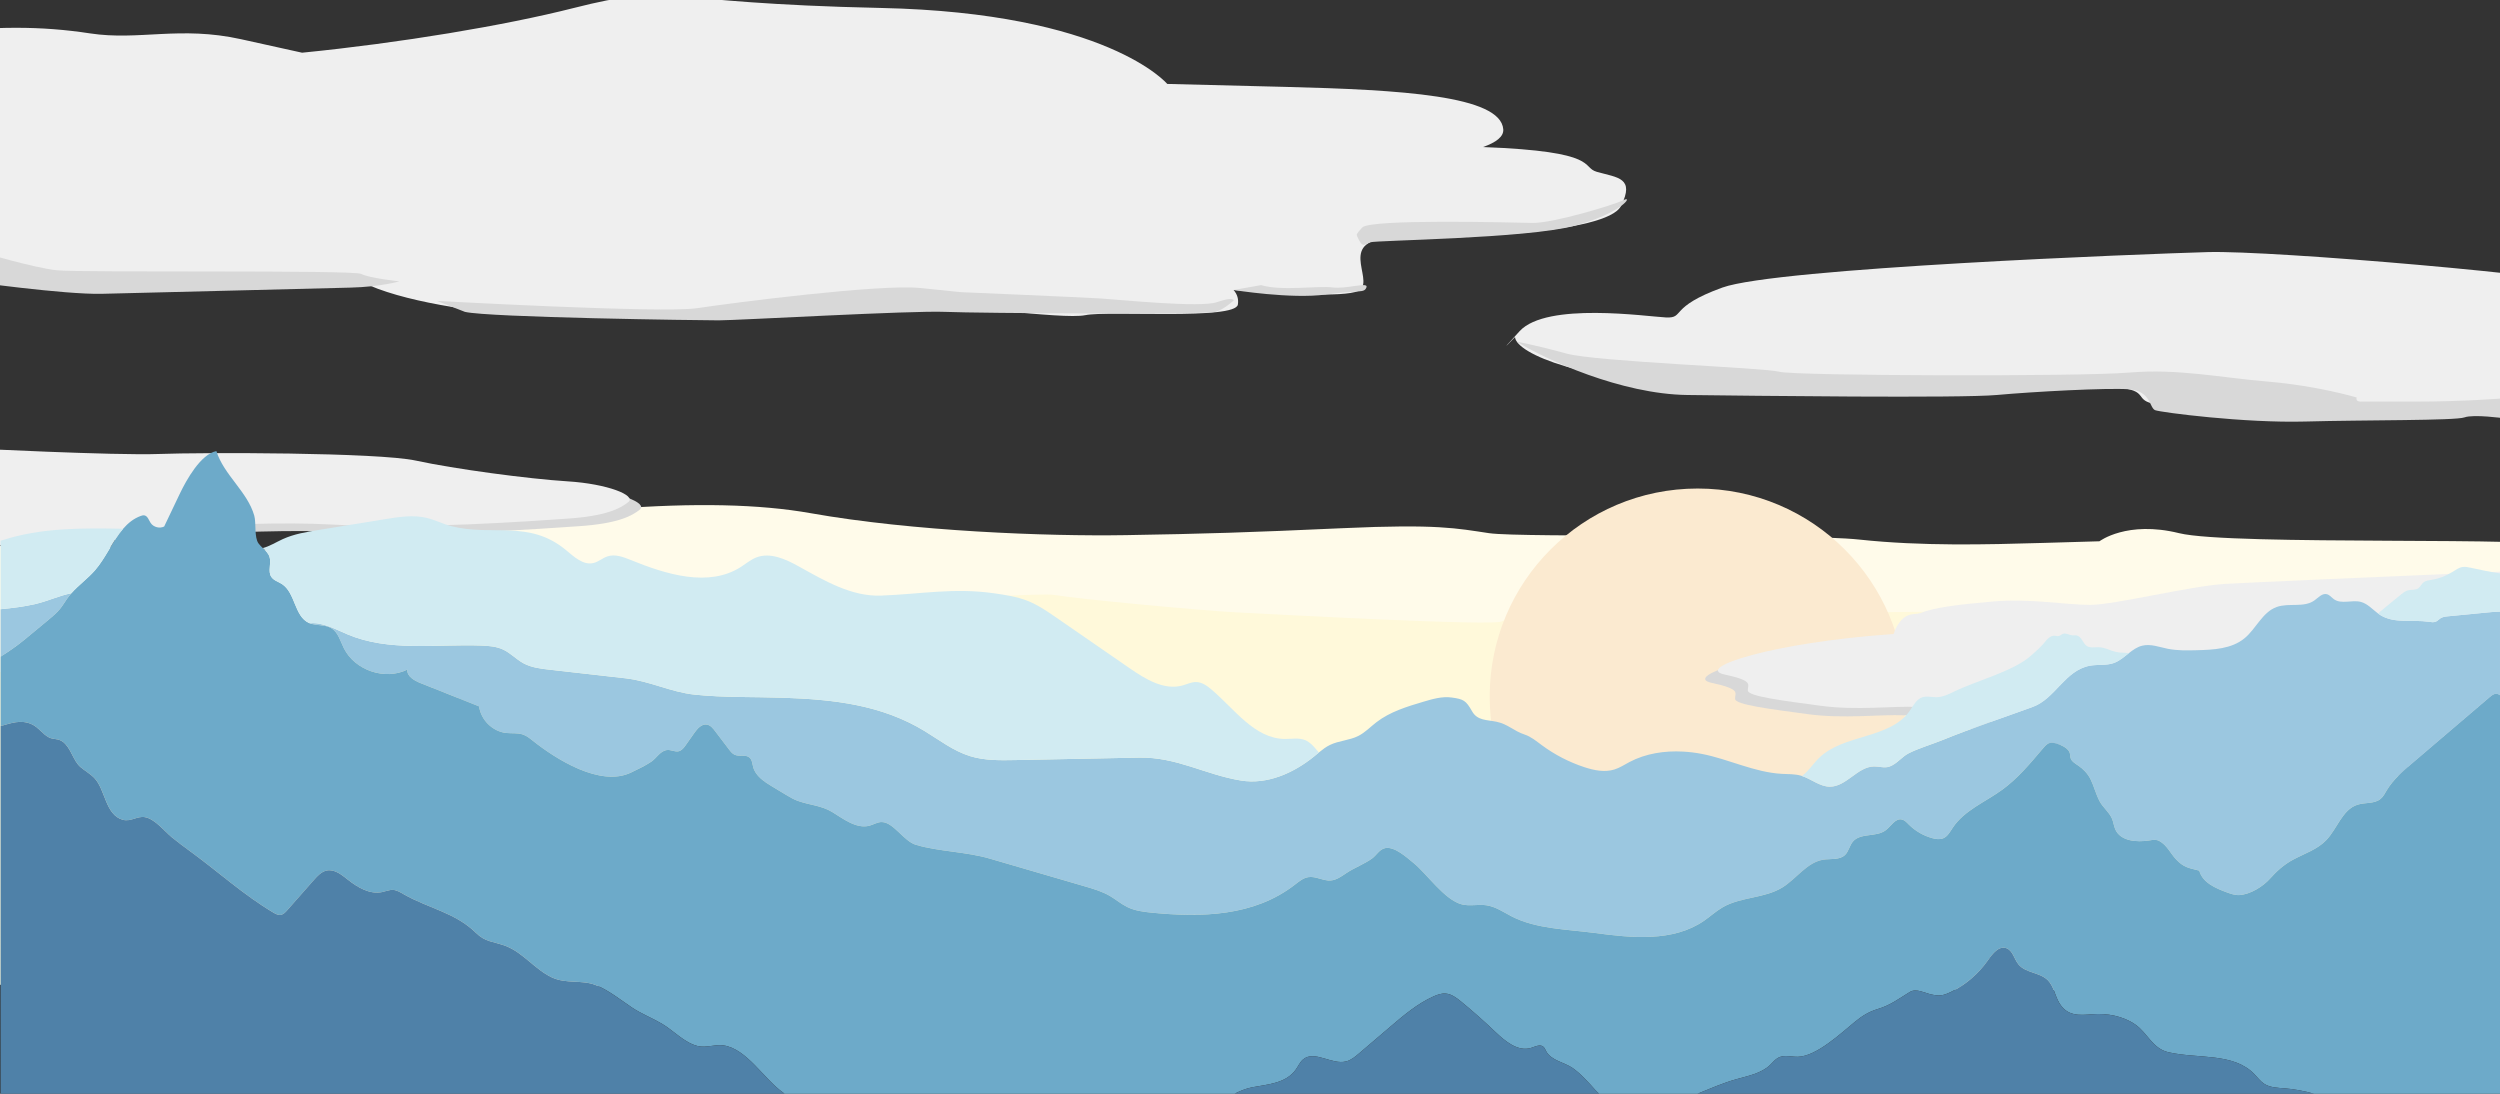 <?xml version="1.0" encoding="utf-8"?>
<!-- Generator: Adobe Illustrator 16.2.0, SVG Export Plug-In . SVG Version: 6.00 Build 0)  -->
<!DOCTYPE svg PUBLIC "-//W3C//DTD SVG 1.1//EN" "http://www.w3.org/Graphics/SVG/1.1/DTD/svg11.dtd">
<svg version="1.1" id="Layer_1" xmlns="http://www.w3.org/2000/svg" xmlns:xlink="http://www.w3.org/1999/xlink" x="0px" y="0px"
	 width="1920px" height="840px" viewBox="0 0 1920 840" enable-background="new 0 0 1920 840" xml:space="preserve">
<rect x="0" y="0" width="1920" height="840" fill="#333333" stroke="none"/>
<path fill="#FFFBEA" d="M242.954,423.349c180.255-33.758,301.273-43.146,379.618-29.217s181.529,17.874,242.039,16.857
	s94.267-2.051,166.878-5.355s87.262,0.158,112.103,3.841s236.942-0.14,284.713,4.956s96.772,3.821,140.425,2.548
	s43.652-1.273,43.652-1.273s21.083-16.124,61.146-6.23s291.45,2.119,289.263,10.525c-2.188,8.407-37.671,56.215-37.671,56.215
	l17.197,187.261l-2094.267-22.93l-6.37-224.204"/>
<path fill="#FFF9DA" d="M-185.657,526.358c0,0,625.749-33.49,666.059-42.859s311.011-29.753,329.482-26.567
	s113.376,12.039,139.49,13.345c26.116,1.306,202.134,10.995,204.252,6.787s337.787-7.364,337.787-7.364l585.987,115.896
	l-82.803,175.796l-2267.517-5.732"/>
<path fill="#D8D8D8" d="M-16.315,350.019c0,0,113.375,5.732,147.134,4.459s168.153-1.274,197.452,5.096
	c29.299,6.369,85.987,14.013,116.561,15.924c30.573,1.91,52.867,10.827,46.497,15.923s-17.404,10.712-46.497,12.681
	s-114.013,8.338-182.166,4.517s-216.56,7.007-260.509,17.202"/>
<circle fill="#FBEAD0" cx="1303.812" cy="534.918" r="159.732"/>
<path fill="#D8D8D8" d="M1443.651,493.422c-92.515,6.442-152.366,26.075-129.008,31.039c23.358,4.963,17.48,7.872,17.905,12.355
	c0.424,4.484,27.051,7.763,55.562,11.619c28.512,3.855,55.475,0.036,74.562,0.943s75.168,17.94,102.691,20.993
	c27.524,3.053,390.082,35.592,390.082,35.592l-5.647-109.226c0,0-103.821-2.468-153.175-10.554
	c-49.354-8.085-94.253-15.959-124.186-16.743c-29.934-0.785-31.417,16.999-32.689,16.938c-1.271-0.061-8.674-5.348-43.691-6.458
	c-35.019-1.11-105.337,1.843-113.608,1.449"/>
<path fill="#EFEFEF" d="M1583.462,519.534c-92.104-10.828-138.575-16.033-127.389-37.13c7.146-13.478,14.289-9.82,18.472-11.492
	c10.503-4.198,27.389-6.469,56.051-8.967s55.414,2.598,74.522,2.598s75.935-14.351,103.572-16.093s391.332-17.028,391.332-17.028
	l-10.828,108.834c0,0-103.821-2.465-153.503,3.268s-94.904,11.466-124.841,10.828s-30.574-18.472-31.848-18.472
	s-8.918,4.93-43.949,4.376s-105.131-6.843-113.411-6.843"/>
<path fill="#EFEFEF" d="M1453.448,486.984c-92.515,6.442-152.366,26.075-129.008,31.039c23.358,4.963,17.48,7.872,17.905,12.355
	c0.424,4.484,27.051,7.763,55.562,11.619c28.512,3.855,55.475,0.036,74.562,0.943s75.168,17.94,102.691,20.993
	c27.524,3.053,390.082,35.592,390.082,35.592l-5.647-109.226c0,0-103.821-2.468-153.175-10.554
	c-49.354-8.085-94.253-15.959-124.186-16.743c-29.934-0.785-31.417,16.999-32.689,16.938c-1.271-0.061-8.674-5.348-43.691-6.458
	c-35.019-1.11-105.337,1.843-113.608,1.449"/>
<path fill="#EFEFEF" d="M-25.109,344.203c0,0,113.375,5.732,147.134,4.458s168.153-1.274,197.452,5.096
	s85.987,14.013,116.561,15.924s52.867,10.828,46.497,15.923s-17.404,10.711-46.497,12.68s-114.013,8.338-182.166,4.517
	S37.312,409.808-6.637,420"/>
<path fill="#EFEFEF" d="M1244.954,158.138c-10.83,21.65-128.658,24.84-173.889,24.84c-45.221,0-15.92,30.57-26.43,39.55
	c-6.871,5.87-50.861,3.77-97.231,0.19c2.87,3.36,3.931,7.05,3.28,11.18c-1.91,12.06-99.36,4.49-117.19,8.15
	c-17.84,3.65-104.46-9.39-137.58-8.15c-33.13,1.24-238.86,10.22-288.54,8.15c-40.72-1.7-100.68-10.77-129.42-25.56l-189.04-3.77
	c-37.55,3.81-232.12-29.51-258.06-32.54c-25.94-3.03-17.08-44.01-9.58-59.18c6.96-14.09,72.59-18.4,81.95-18.94
	c-4.67,10.57,1.11-0.06,1.11-0.06s-0.39,0.02-1.11,0.06c0.32-0.73,0.69-1.55,1.11-2.48c2.56-5.65,8.09-13.28,15.46-21.05l-11.15-3.2
	l36.95-49.68c50.95-5.73,85.98-5.73,123.56,0c37.58,5.73,68.97-5.92,115.93,4.46c42.56,9.41,46.55,10.29,46.92,10.37c0,0,0,0,0.01,0
	c75.24-7.48,155.63-20.88,208.39-34.28c77.82-19.75,62.12-3.81,236.2-0.08s219.84,58.35,219.84,58.35s0,0,90.111,2.25
	c90.119,2.24,165.889,6.77,167.949,32.57c0.449,5.68-5.51,10.07-15.539,13.65c90.93,3.43,74.809,15.52,87.52,19.08
	C1242.405,136.478,1255.784,136.478,1244.954,158.138z"/>
<g>
	<path fill="#9BC7E0" d="M0.445,467.868v36.459c6.366-4.046,12.631-8.326,18.586-13.251c5.943-4.916,11.887-9.832,17.833-14.748
		c3.265-2.695,6.549-5.417,9.217-8.701c2.359-2.911,4.193-6.212,6.444-9.207c0.725-0.969,1.492-1.901,2.29-2.806
		c-9.238,1.786-18.107,6.033-27.363,8.2C18.771,465.85,9.675,466.992,0.445,467.868z"/>
	<path fill="#9BC7E0" d="M1910.673,470.34c-10.134,0.982-20.274,1.969-30.409,2.954c-2.065,0.201-4.221,0.431-5.974,1.551
		c-1.231,0.789-2.194,1.982-3.533,2.57c-1.702,0.741-3.65,0.372-5.481,0.106c-12.548-1.828-26.495,1.564-37.234-5.171
		c-0.6-0.378-1.182-0.79-1.758-1.216c-4.322-3.213-8.018-7.539-13.197-8.883c-6.797-1.761-14.889,2.024-20.61-2.038
		c-1.843-1.302-3.265-3.343-5.454-3.883c-3.633-0.893-6.59,2.702-9.646,4.86c-8.107,5.722-19.643,1.623-28.965,5.008
		c-10.963,3.981-15.738,16.778-24.787,24.13c-9.894,8.032-23.65,8.715-36.389,9.037c-7.508,0.188-15.096,0.372-22.458-1.117
		c-6.483-1.315-13.079-3.925-19.513-2.377c-3.853,0.927-7.078,3.226-10.23,5.703c-3.745,2.944-7.391,6.153-11.842,7.69
		c-5.783,2.001-12.172,0.898-18.191,2.004c-19.064,3.508-26.495,25.27-43.808,31.615c-22.648,8.301-46.226,16.059-69.042,25.336
		c-8.512,3.464-18.131,6.201-26.255,10.272c-5.258,2.634-9.384,8.468-14.967,10.311c-3.729,1.229-7.766-0.235-11.69-0.179
		c-12.654,0.176-21.238,15.564-33.892,15.537c-7.722-0.014-14.104-5.813-21.462-8.181c-0.24-0.078-0.476-0.185-0.723-0.255
		c-4.742-1.36-9.77-1.139-14.691-1.405c-21.209-1.142-40.829-11.368-61.691-15.36c-4.697-0.899-9.457-1.479-14.232-1.736
		c-14.104-0.762-28.601,1.408-41.092,8.007c-3.803,2.01-7.436,4.432-11.546,5.726c-7.52,2.371-15.706,0.68-23.197-1.787
		c-11.68-3.849-22.737-9.574-32.626-16.887c-4.178-3.094-8.27-6.531-13.209-8.16c-8.504-2.806-12.703-7.987-21.662-9.841
		c-7.257-1.501-14.586-0.781-18.64-7.965c-4.748-8.421-6.618-9.37-15.706-10.627c-7.223-0.999-14.473,1.095-21.467,3.169
		c-12.777,3.788-25.879,7.741-36.422,15.896c-4.58,3.541-8.64,7.853-13.808,10.459c-6.819,3.438-14.916,3.577-21.786,6.912
		c-3.068,1.492-5.778,3.578-8.433,5.747c-1.198,0.979-2.386,1.971-3.583,2.945c-15.795,12.858-36.17,21.918-56.271,18.628
		c-27.923-4.571-49.354-18.18-78.349-17.604c-31.615,0.627-63.231,1.254-94.849,1.881c-11.78,0.236-23.802,0.438-35.048-3.07
		c-12.651-3.945-23.374-12.271-34.689-19.172c-33.304-20.308-70.241-24.289-108.371-25.618c-22.548-0.79-45.795-0.012-68.226-2.383
		c-18.595-1.966-34.418-10.431-53.287-12.567c-19.375-2.194-38.751-4.39-58.124-6.584c-6.926-0.784-14.048-1.63-20.168-4.961
		c-5.445-2.965-9.782-7.741-15.375-10.414c-5.26-2.512-11.237-2.977-17.063-3.184c-34.656-1.234-71,4.922-102.898-8.682
		c-9.205-3.925-19.183-9.468-28.6-8.382c5.224,1.979,11.478,0.84,16.31,3.692c5.264,3.107,6.943,9.746,9.625,15.238
		c8.371,17.152,31.646,25.096,48.754,16.635c-0.289,5.229,5.462,8.458,10.328,10.393c14.958,5.945,29.916,11.893,44.877,17.838
		c1.316,10.367,10.331,19.244,20.717,20.404c4.306,0.479,8.802-0.222,12.9,1.184c2.845,0.972,5.252,2.881,7.601,4.757
		c17.545,14,51.829,35.817,75.387,24.479c4.975-2.396,11.14-5.3,15.681-8.396c4.099-2.797,7.103-8.776,12.606-8.95
		c2.816-0.087,5.585,1.615,8.332,0.988c2.41-0.552,4.051-2.724,5.479-4.748c2.189-3.107,4.378-6.212,6.565-9.319
		c2.366-3.357,5.652-7.122,9.695-6.426c2.688,0.468,4.597,2.8,6.243,4.973c3.569,4.697,7.136,9.396,10.706,14.093
		c1.226,1.615,2.531,3.295,4.39,4.112c3.6,1.585,8.432-0.437,11.392,2.159c2.001,1.752,2.097,4.753,2.796,7.323
		c1.87,6.89,8.494,11.218,14.614,14.902c3.382,2.035,6.764,4.07,10.143,6.105c3.085,1.859,6.195,3.727,9.588,4.938
		c9.222,3.295,17.923,3.44,26.428,8.583c8.102,4.895,18.396,13.167,28.547,10.443c3.222-0.865,6.218-2.89,9.558-2.786
		c9.079,0.294,16.719,14.745,26.229,17.528c17.777,5.207,38.217,5.185,56.644,10.563c24.303,7.094,48.603,14.188,72.906,21.282
		c6.677,1.951,13.435,3.934,19.432,7.455c4.513,2.648,8.525,6.129,13.225,8.424c5.667,2.767,12.044,3.668,18.32,4.295
		c38.455,3.838,79.059,3.004,110.633-21.649c3.074-2.398,6.26-5.011,10.111-5.599c5.768-0.882,11.373,3.015,17.189,2.559
		c4.367-0.345,8.119-3.06,11.748-5.513c6.287-4.252,13.829-6.945,19.921-11.318c3.578-2.572,5.796-7.293,10.347-8.06
		c7.302-1.227,16.445,7.326,21.502,11.405c10.486,8.46,23.824,28.494,37.244,31.87c6.064,1.522,12.504-0.218,18.696,0.655
		c7.128,1.002,13.259,5.327,19.658,8.631c18.673,9.647,43.029,9.874,63.472,12.632c28.611,3.86,60.241,7.058,84.026-9.3
		c4.916-3.383,9.317-7.509,14.49-10.477c13.981-8.021,31.948-6.708,45.688-15.132c10.997-6.744,18.926-19.46,31.686-21.372
		c5.678-0.851,12.336,0.39,16.473-3.592c2.879-2.763,3.461-7.209,6.031-10.257c5.834-6.927,17.934-3.239,25.162-8.69
		c4.193-3.16,7.446-9.49,12.559-8.283c2.094,0.495,3.623,2.223,5.141,3.748c5.016,5.048,11.388,8.74,18.264,10.585
		c2.738,0.733,5.733,1.159,8.343,0.048c3.364-1.439,5.19-4.997,7.212-8.049c8.885-13.391,24.933-19.72,37.945-29.154
		c11.791-8.553,21.26-19.854,30.666-30.978c3.701-4.376,5.309-6.26,11.203-4.538c3.315,0.969,8.08,3.142,9.777,6.378
		c0.761,1.452,0.486,3.233,0.969,4.804c0.795,2.584,3.398,4.07,5.643,5.58c4.021,2.704,7.521,6.296,9.664,10.641
		c2.699,5.456,4.061,11.453,6.938,16.861c2.559,4.818,7.268,8.273,9.469,13.262c1.192,2.699,1.422,5.75,2.626,8.443
		c4.036,8.995,16.372,9.983,26.108,8.427c2.509-0.4,5.225-0.848,7.48,0.333c6.092,3.206,8.59,9.475,13.097,14.23
		c5.834,6.159,9.378,6.531,17.794,8.631c2.385,9.094,12.413,13.533,21.254,16.728c3.107,1.126,6.327,2.265,9.625,2.035
		c8.482-0.591,18.052-6.551,23.545-12.724c4.793-5.393,10.465-10.649,17.771-14.541c8.623-4.594,18.337-7.729,25.15-14.729
		c8.68-8.914,12.402-23.712,24.278-27.422c5.856-1.831,12.917-0.515,17.626-4.448c2.111-1.764,3.359-4.314,4.776-6.669
		c4.978-8.278,12.458-14.697,19.804-20.969c6.266-5.344,12.525-10.688,18.791-16.033c13.494-11.512,26.982-23.023,40.477-34.535
		c1.416-1.212,3.012-2.488,4.876-2.488c1.103,0,2.077,0.445,2.984,1.066v-64.144C1916.894,469.747,1913.758,470.041,1910.673,470.34
		z"/>
</g>
<path fill="#6DAAC9" d="M1917.017,532.838c-1.864,0-3.46,1.276-4.876,2.488c-13.494,11.512-26.982,23.023-40.477,34.535
	c-6.266,5.345-12.525,10.689-18.791,16.033c-7.346,6.271-14.826,12.69-19.804,20.969c-1.417,2.354-2.665,4.905-4.776,6.669
	c-4.709,3.934-11.77,2.617-17.626,4.448c-11.876,3.71-15.599,18.508-24.278,27.422c-6.813,6.999-16.527,10.135-25.15,14.729
	c-7.307,3.892-12.979,9.148-17.771,14.541c-5.493,6.173-15.063,12.133-23.545,12.724c-3.298,0.229-6.518-0.909-9.625-2.035
	c-8.841-3.194-18.869-7.634-21.254-16.728c-8.416-2.1-11.96-2.472-17.794-8.631c-4.507-4.756-7.005-11.024-13.097-14.23
	c-2.256-1.181-4.972-0.733-7.48-0.333c-9.736,1.557-22.072,0.568-26.108-8.427c-1.204-2.693-1.434-5.744-2.626-8.443
	c-2.201-4.988-6.91-8.443-9.469-13.262c-2.877-5.408-4.238-11.405-6.938-16.861c-2.144-4.345-5.643-7.937-9.664-10.641
	c-2.244-1.51-4.848-2.996-5.643-5.58c-0.482-1.57-0.208-3.352-0.969-4.804c-1.697-3.236-6.462-5.409-9.777-6.378
	c-5.895-1.722-7.502,0.162-11.203,4.538c-9.406,11.123-18.875,22.425-30.666,30.978c-13.013,9.435-29.061,15.764-37.945,29.154
	c-2.021,3.052-3.848,6.609-7.212,8.049c-2.609,1.111-5.604,0.686-8.343-0.048c-6.876-1.845-13.248-5.537-18.264-10.585
	c-1.518-1.525-3.047-3.253-5.141-3.748c-5.112-1.207-8.365,5.123-12.559,8.283c-7.229,5.451-19.328,1.764-25.162,8.69
	c-2.57,3.048-3.152,7.494-6.031,10.257c-4.137,3.981-10.795,2.741-16.473,3.592c-12.76,1.912-20.688,14.628-31.686,21.372
	c-13.74,8.424-31.707,7.111-45.688,15.132c-5.173,2.968-9.574,7.094-14.49,10.477c-23.785,16.357-55.415,13.16-84.026,9.3
	c-20.442-2.758-44.799-2.984-63.472-12.632c-6.399-3.304-12.53-7.629-19.658-8.631c-6.192-0.873-12.632,0.867-18.696-0.655
	c-13.42-3.376-26.758-23.41-37.244-31.87c-5.057-4.079-14.2-12.632-21.502-11.405c-4.551,0.767-6.769,5.487-10.347,8.06
	c-6.092,4.373-13.634,7.066-19.921,11.318c-3.629,2.453-7.381,5.168-11.748,5.513c-5.816,0.456-11.422-3.44-17.189-2.559
	c-3.852,0.588-7.037,3.2-10.111,5.599c-31.574,24.653-72.178,25.487-110.633,21.649c-6.276-0.627-12.654-1.528-18.32-4.295
	c-4.7-2.295-8.712-5.775-13.225-8.424c-5.997-3.521-12.755-5.504-19.432-7.455c-24.303-7.094-48.603-14.188-72.906-21.282
	c-18.427-5.378-38.866-5.355-56.644-10.563c-9.51-2.783-17.15-17.234-26.229-17.528c-3.34-0.104-6.335,1.921-9.558,2.786
	c-10.151,2.724-20.445-5.549-28.547-10.443c-8.505-5.143-17.206-5.288-26.428-8.583c-3.393-1.212-6.503-3.079-9.588-4.938
	c-3.379-2.035-6.761-4.07-10.143-6.105c-6.12-3.685-12.744-8.013-14.614-14.902c-0.7-2.57-0.795-5.571-2.796-7.323
	c-2.959-2.596-7.792-0.574-11.392-2.159c-1.859-0.817-3.164-2.497-4.39-4.112c-3.569-4.697-7.136-9.396-10.706-14.093
	c-1.646-2.173-3.556-4.505-6.243-4.973c-4.042-0.696-7.329,3.068-9.695,6.426c-2.187,3.107-4.375,6.212-6.565,9.319
	c-1.428,2.024-3.068,4.196-5.479,4.748c-2.747,0.627-5.515-1.075-8.332-0.988c-5.504,0.174-8.508,6.153-12.606,8.95
	c-4.541,3.097-10.706,6-15.681,8.396c-23.558,11.338-57.842-10.479-75.387-24.479c-2.349-1.876-4.756-3.785-7.601-4.757
	c-4.099-1.405-8.595-0.705-12.9-1.184c-10.386-1.16-19.401-10.037-20.717-20.404c-14.961-5.945-29.919-11.893-44.877-17.838
	c-4.865-1.935-10.616-5.163-10.328-10.393c-17.108,8.461-40.383,0.518-48.754-16.635c-2.682-5.492-4.361-12.131-9.625-15.238
	c-4.832-2.853-11.086-1.713-16.31-3.692c-0.257-0.098-0.521-0.168-0.773-0.28c-11.318-5.111-10.338-23.194-20.784-29.91
	c-2.777-1.786-6.31-2.716-8.135-5.471c-2.895-4.367,0.24-10.425-1.378-15.411c-0.884-2.732-3.029-4.706-5.148-6.725
	c-1.184-1.128-2.366-2.273-3.312-3.572c-3.393-4.67-1.689-15.726-3.249-21.285c-5.146-18.346-23.463-31.441-29.113-49.638
	c-12.019,2.376-23,22.096-28.271,33.151c-3.937,8.261-7.878,16.523-11.814,24.784c-3.477,1.767-8.18,0.549-10.361-2.688
	c-1.481-2.195-2.304-5.439-4.919-5.865c-0.924-0.151-1.859,0.129-2.735,0.451c-5.484,2.018-9.79,5.534-13.508,9.834
	c-8.041,9.303-13.292,22.293-21.565,31.851c-5.535,6.391-12.606,11.36-18.172,17.679c-0.798,0.904-1.565,1.837-2.29,2.806
	c-2.251,2.995-4.085,6.296-6.444,9.207c-2.668,3.284-5.952,6.006-9.217,8.701c-5.946,4.916-11.89,9.832-17.833,14.748
	c-5.955,4.925-12.22,9.205-18.586,13.251v53.298c7.606-2.024,15.159-5.255,23.768-1.48c5.299,2.32,8.368,7.628,13.385,10.192
	c3.508,1.789,7.004,0.628,10.655,3.337c6.338,4.703,7.811,14.569,13.646,19.514c3.561,3.021,7.783,5.277,10.924,8.731
	c8.057,8.869,8.22,27.881,21.293,31.618c6.349,1.814,11.002-2.945,17.1-1.971c7.604,1.221,15.163,10.868,20.818,15.532
	c4.731,3.902,9.684,7.524,14.636,11.142c21.131,15.442,40.852,33.332,63.175,46.563c1.747,1.036,3.679,2.113,5.691,1.822
	c2.089-0.302,3.665-1.99,5.059-3.574c6.809-7.732,13.617-15.465,20.423-23.197c2.774-3.152,5.859-6.49,9.98-7.305
	c5.851-1.156,11.22,3.107,15.884,6.831c7.638,6.104,17.072,11.728,26.641,9.72c2.819-0.593,5.568-1.842,8.443-1.648
	c2.9,0.196,5.47,1.828,7.996,3.272c18.986,10.871,39.619,14.102,55.454,29.608c7.634,7.475,13.012,6.417,22.99,10.196
	c13.315,5.042,22.386,17.979,35.415,24.101c11.047,5.191,22.85,1.652,33.623,5.885c9.84,3.864,19.706,11.823,27.984,17.344
	c7.229,4.82,15.437,7.979,22.931,12.383c8.821,5.182,17.229,14.603,27.327,17.086c6.744,1.66,13.141-1.384,19.849-0.468
	c17.822,2.436,31.341,26.047,45.711,36.125c0.437,0.308,0.856,0.664,1.276,1.017h345.528c4.373-2.158,8.877-4.07,13.714-4.983
	c11.84-2.237,25.994-2.931,33.559-13.813c1.787-2.566,3.052-5.582,5.454-7.589c8.769-7.335,22.005,4.393,33.079,1.542
	c3.785-0.971,6.898-3.586,9.866-6.122c7.989-6.82,15.974-13.637,23.964-20.456c10.309-8.803,20.801-17.722,33.158-23.293
	c2.928-1.318,6.064-2.461,9.271-2.248c4.586,0.309,8.488,3.295,12.039,6.207c8.953,7.343,17.625,15.025,25.996,23.023
	c7.75,7.41,17.666,15.747,27.873,12.475c3.063-0.985,6.641-2.912,9.16-0.912c1.17,0.926,1.657,2.44,2.379,3.742
	c3.897,7.016,14.1,8.359,20.28,12.716c6.501,4.58,12.038,10.972,17.335,16.817c0.936,1.035,1.938,1.987,2.968,2.895h75.471
	c9.821-3.998,19.574-8.229,29.759-11.131c9.154-2.609,19.133-4.387,26.031-10.941c2.1-1.996,3.902-4.423,6.494-5.722
	c4.496-2.254,9.865-0.471,14.899-0.597c14.334-0.353,33.253-18.242,43.835-26.903c5.348-4.379,10.605-7.702,17.229-9.689
	c10.158-3.049,16.031-7.794,24.995-13.239c4.743-2.875,11.288,0.807,16.042,1.884c6.287,1.429,9.126,1.159,15.185-1.729
	c11.433-5.454,21.517-14.225,28.74-24.603c3.415-4.908,8.191-11.024,13.88-9.186c5.078,1.641,6.086,8.298,9.435,12.446
	c5.397,6.683,16.26,6.078,22.431,12.059c4.736,4.597,5.51,11.875,8.891,17.55c6.227,10.465,15.516,9.569,25.582,8.729
	c10.941-0.913,23.399,1.321,32.812,7.875c9.798,6.831,13.079,18.485,25.639,21.352c22.53,5.141,49.709,0.177,65.823,16.745
	c2.43,2.5,4.496,5.425,7.402,7.356c4.507,3.002,10.246,3.145,15.648,3.564c7.738,0.602,15.398,2.043,22.861,4.18h142.772V533.904
	C1919.094,533.283,1918.119,532.838,1917.017,532.838z"/>
<g>
	<path fill="#4F81A8" d="M555.534,802.858c-6.708-0.916-13.104,2.128-19.849,0.468c-10.098-2.483-18.505-11.904-27.327-17.086
		c-7.494-4.404-15.703-7.563-22.931-12.383c-8.278-5.521-18.144-13.479-27.984-17.344c-10.773-4.232-22.576-0.693-33.623-5.885
		c-13.029-6.122-22.1-19.059-35.415-24.101c-9.978-3.779-15.355-2.722-22.99-10.196c-15.834-15.507-36.467-18.737-55.454-29.608
		c-2.525-1.444-5.095-3.076-7.996-3.272c-2.875-0.193-5.625,1.056-8.443,1.648c-9.569,2.008-19.003-3.616-26.641-9.72
		c-4.664-3.724-10.033-7.987-15.884-6.831c-4.121,0.814-7.206,4.152-9.98,7.305c-6.806,7.732-13.614,15.465-20.423,23.197
		c-1.394,1.584-2.97,3.272-5.059,3.574c-2.013,0.291-3.944-0.786-5.691-1.822c-22.323-13.23-42.044-31.12-63.175-46.563
		c-4.952-3.617-9.905-7.239-14.636-11.142c-5.655-4.664-13.214-14.312-20.818-15.532c-6.097-0.975-10.75,3.785-17.1,1.971
		c-13.074-3.737-13.236-22.749-21.293-31.618c-3.141-3.454-7.363-5.711-10.924-8.731c-5.834-4.944-7.307-14.811-13.646-19.514
		c-3.65-2.709-7.147-1.548-10.655-3.337c-5.017-2.564-8.085-7.872-13.385-10.192c-8.609-3.774-16.162-0.544-23.768,1.48V840h602.076
		c-0.42-0.353-0.84-0.709-1.276-1.017C586.875,828.905,573.356,805.294,555.534,802.858z"/>
	<path fill="#4F81A8" d="M1754.367,835.82c-5.402-0.42-11.142-0.563-15.648-3.564c-2.906-1.932-4.973-4.856-7.402-7.356
		c-16.114-16.568-43.293-11.604-65.823-16.745c-12.56-2.866-15.841-14.521-25.639-21.352c-9.412-6.554-21.87-8.788-32.812-7.875
		c-10.066,0.84-19.355,1.735-25.582-8.729c-3.381-5.675-4.154-12.953-8.891-17.55c-6.171-5.98-17.033-5.376-22.431-12.059
		c-3.349-4.148-4.356-10.806-9.435-12.446c-5.688-1.839-10.465,4.277-13.88,9.186c-7.224,10.378-17.308,19.148-28.74,24.603
		c-6.059,2.889-8.897,3.158-15.185,1.729c-4.754-1.077-11.299-4.759-16.042-1.884c-8.964,5.445-14.837,10.19-24.995,13.239
		c-6.623,1.987-11.881,5.311-17.229,9.689c-10.582,8.661-29.501,26.551-43.835,26.903c-5.034,0.126-10.403-1.657-14.899,0.597
		c-2.592,1.299-4.395,3.726-6.494,5.722c-6.898,6.555-16.877,8.332-26.031,10.941c-10.185,2.902-19.938,7.133-29.759,11.131h473.612
		C1769.766,837.863,1762.105,836.422,1754.367,835.82z"/>
	<path fill="#4F81A8" d="M1207.843,820.288c-6.181-4.356-16.383-5.7-20.28-12.716c-0.722-1.302-1.209-2.816-2.379-3.742
		c-2.52-2-6.098-0.073-9.16,0.912c-10.207,3.272-20.123-5.064-27.873-12.475c-8.371-7.998-17.043-15.681-25.996-23.023
		c-3.551-2.912-7.453-5.898-12.039-6.207c-3.207-0.213-6.344,0.93-9.271,2.248c-12.357,5.571-22.85,14.49-33.158,23.293
		c-7.99,6.819-15.975,13.636-23.964,20.456c-2.968,2.536-6.081,5.151-9.866,6.122c-11.074,2.851-24.311-8.877-33.079-1.542
		c-2.402,2.007-3.667,5.022-5.454,7.589c-7.564,10.883-21.719,11.576-33.559,13.813c-4.837,0.913-9.341,2.825-13.714,4.983h280.096
		c-1.03-0.907-2.032-1.859-2.968-2.895C1219.881,831.26,1214.344,824.868,1207.843,820.288z"/>
</g>
<path fill="#EFEFEF" d="M1163.537,258.861c0.718,12.908,55.219,35.139,142.705,35.855c87.487,0.717,292.581,0.718,319.113,2.869
	c26.533,2.151,12.191,10.039,30.836,12.908s303.337,4.303,303.337,4.303s51.632,5.02,55.935-32.27
	c4.303-37.29,1.434-53.065-17.928-61.671c-19.362-8.605-252.423-28.685-301.903-27.25s-331.256,12.191-372.872,27.25
	s-28.553,23.665-43.331,22.948c-14.778-0.718-91.511-12.039-112.306,10.474C1146.328,276.79,1163.537,258.861,1163.537,258.861z"/>
<path fill="#D8D8D8" d="M1164.943,262.425c22.109,13.71,80.013,40.294,130.968,40.931s209.554,2.547,237.579,0
	s84.614-5.604,101.543-4.394s15.654,14.349,20.113,16.06s68.789,9.991,115.286,8.717s115.286-0.637,122.293-3.185
	s29.937,0.637,29.937,0.637v-15.287c0,0-29.3,2.548-69.427,2.548s-35.668,0-40.127,0s-3.185-3.185-3.185-3.185
	s-29.938-8.952-67.517-12.119s-69.525-10.174-107.374-6.989s-256.957,2.548-268.422-0.637s-140.765-7.643-163.694-14.013
	S1164.943,262.425,1164.943,262.425z"/>
<path fill="#D8D8D8" d="M-23.197,216.096c0,0,72.612,10.19,101.274,9.554s168.318-4.229,191.083-4.763s37.58-4.791,37.58-4.791
	s-23.567-2.547-29.299-5.732s-216.067-0.857-233.924-2.798s-58.432-14.034-58.432-14.034"/>
<path fill="#D8D8D8" d="M335.457,231.076c0,0,173.165,9.629,199.931,5.604s140.141-18.675,171.352-15.49s31.21,3.185,31.21,3.185
	s92.357,3.921,107.006,4.827s76.923,7.339,89.809,2.816s12.736-1.306,12.736-1.306s-7.004,6.734-14.01,8.797
	s-182.165,1.122-207.643,0s-159.235,6.521-173.885,6.521s-177.07-2.215-194.905-6.521"/>
<g>
	<path fill="#D1EBF2" d="M1002.545,568.481c-4.916-2.1-10.525-0.904-15.873-0.963c-23.242-0.249-38.592-23.035-56.344-38.043
		c-3.374-2.853-7.265-5.588-11.68-5.669c-3.617-0.067-6.982,1.66-10.468,2.625c-14.202,3.939-28.502-4.852-40.625-13.228
		c-18.611-12.855-37.217-25.711-55.826-38.566c-7.287-5.034-14.661-10.115-22.914-13.332c-8.074-3.146-16.742-4.409-25.319-5.649
		c-30.818-4.459-56.725,0.675-86.988,1.77c-22.62,0.82-43.326-11.489-63.125-22.461c-10.039-5.563-21.875-11.011-32.57-6.836
		c-4.312,1.685-7.895,4.778-11.792,7.275c-24.804,15.882-57.388,5.75-84.67-5.35c-5.672-2.31-11.932-4.673-17.752-2.777
		c-3.791,1.234-6.901,4.166-10.775,5.109c-7.878,1.918-14.911-4.737-21.148-9.919c-28.337-23.547-56.434-10.353-88.024-18.359
		c-6.456-1.638-12.458-4.793-18.936-6.355c-10.319-2.489-21.137-0.798-31.618,0.907c-17.122,2.78-34.242,5.563-51.364,8.346
		c-9.375,1.523-18.877,3.082-27.522,7.013c-5.121,2.329-9.963,5.47-15.378,6.893c2.119,2.019,4.264,3.992,5.148,6.725
		c1.618,4.986-1.517,11.044,1.378,15.411c1.825,2.755,5.358,3.685,8.135,5.471c10.445,6.716,9.465,24.799,20.784,29.91
		c0.252,0.112,0.516,0.183,0.773,0.28c9.417-1.086,19.396,4.457,28.6,8.382c31.898,13.604,68.242,7.447,102.898,8.682
		c5.826,0.207,11.803,0.672,17.063,3.184c5.593,2.673,9.93,7.449,15.375,10.414c6.12,3.331,13.242,4.177,20.168,4.961
		c19.373,2.194,38.749,4.39,58.124,6.584c18.869,2.137,34.692,10.602,53.287,12.567c22.43,2.371,45.678,1.593,68.226,2.383
		c38.13,1.329,75.067,5.311,108.371,25.618c11.315,6.901,22.038,15.227,34.689,19.172c11.246,3.508,23.268,3.307,35.048,3.07
		c31.618-0.627,63.234-1.254,94.849-1.881c28.995-0.576,50.426,13.032,78.349,17.604c20.102,3.29,40.477-5.77,56.271-18.628
		c1.197-0.975,2.385-1.966,3.583-2.945c-0.532-0.597-1.097-1.161-1.612-1.772C1008.805,573.109,1006.146,570.019,1002.545,568.481z"
		/>
	<path fill="#D1EBF2" d="M1612.044,497.07c-3.181-0.132-6.675,0.784-9.345-0.946c-3.152-2.041-3.926-7.103-7.559-8.023
		c-1.232-0.311-2.531-0.039-3.791-0.179c-2.346-0.264-4.625-1.938-6.865-1.188c-1.215,0.408-2.149,1.492-3.409,1.744
		c-1.024,0.204-2.071-0.18-3.113-0.238c-2.906-0.168-5.336,2.119-7.14,4.406c-3.213,4.088-7.295,7.618-11.209,11.07
		c-13.527,11.935-41.971,19.135-58.83,27.41c-4.283,2.1-8.746,4.247-13.516,4.325c-3.701,0.062-7.525-1.125-11.025,0.081
		c-4.546,1.568-6.814,6.467-9.574,10.4c-15.297,21.807-50.756,17.579-69.748,36.26c-4.514,4.438-7.99,10.102-13.035,13.788
		c7.357,2.368,13.74,8.167,21.462,8.181c12.653,0.027,21.237-15.361,33.892-15.537c3.925-0.057,7.961,1.408,11.69,0.179
		c5.583-1.843,9.709-7.677,14.967-10.311c8.124-4.071,17.743-6.809,26.255-10.272c22.816-9.277,46.394-17.035,69.042-25.336
		c17.313-6.346,24.743-28.107,43.808-31.615c6.02-1.105,12.408-0.003,18.191-2.004c4.451-1.537,8.097-4.746,11.842-7.69
		c-3.381-0.442-6.668-0.157-10.016-0.913C1620.633,499.671,1616.618,497.258,1612.044,497.07z"/>
	<path fill="#D1EBF2" d="M1897.684,436.073c-2.134-0.465-4.323-0.954-6.479-0.621c-2.884,0.445-5.319,2.293-7.795,3.844
		c-4.938,3.091-10.498,5.177-16.254,6.095c-2.061,0.327-4.266,0.557-5.896,1.864c-1.596,1.285-2.374,3.421-4.065,4.577
		c-2.273,1.557-5.375,0.849-8.029,1.59c-1.914,0.538-3.527,1.809-5.084,3.055c-5.861,4.689-11.785,9.637-17.799,14.658
		c0.576,0.426,1.158,0.838,1.758,1.216c10.739,6.735,24.687,3.343,37.234,5.171c1.831,0.266,3.779,0.635,5.481-0.106
		c1.339-0.588,2.302-1.781,3.533-2.57c1.753-1.12,3.908-1.35,5.974-1.551c10.135-0.985,20.275-1.972,30.409-2.954
		c3.085-0.299,6.221-0.593,9.328-0.579V440.34C1912.453,439.285,1904.956,437.658,1897.684,436.073z"/>
	<path fill="#D1EBF2" d="M1.893,414.853c-0.465,0.151-0.969,0.308-1.447,0.462v52.553c9.23-0.876,18.326-2.019,27.007-4.054
		c9.256-2.167,18.125-6.414,27.363-8.2c5.565-6.318,12.637-11.288,18.172-17.679c8.272-9.558,13.524-22.548,21.565-31.851
		C63.578,405.505,31.652,405.208,1.893,414.853z"/>
</g>
<path fill="#D8D8D8" d="M1042.407,181.701c4.11,9.426,5.48,5.975,9.849,4.39s119.266-2.831,156.301-12.528
	s46.068-23.747,38.424-19.921s-54.508,17.92-70.305,17.575s-124.494-3.193-130.446,3.477
	C1041.609,179.872,1041.609,179.872,1042.407,181.701z"/>
<path fill="#D8D8D8" d="M947.405,222.718c0,0,44.34,7.139,70.786,3.475s29.313-0.805,31.224-5.451s-15.288,1.461-26.115,0
	s-38.853,3.004-54.776-1.776"/>
</svg>
